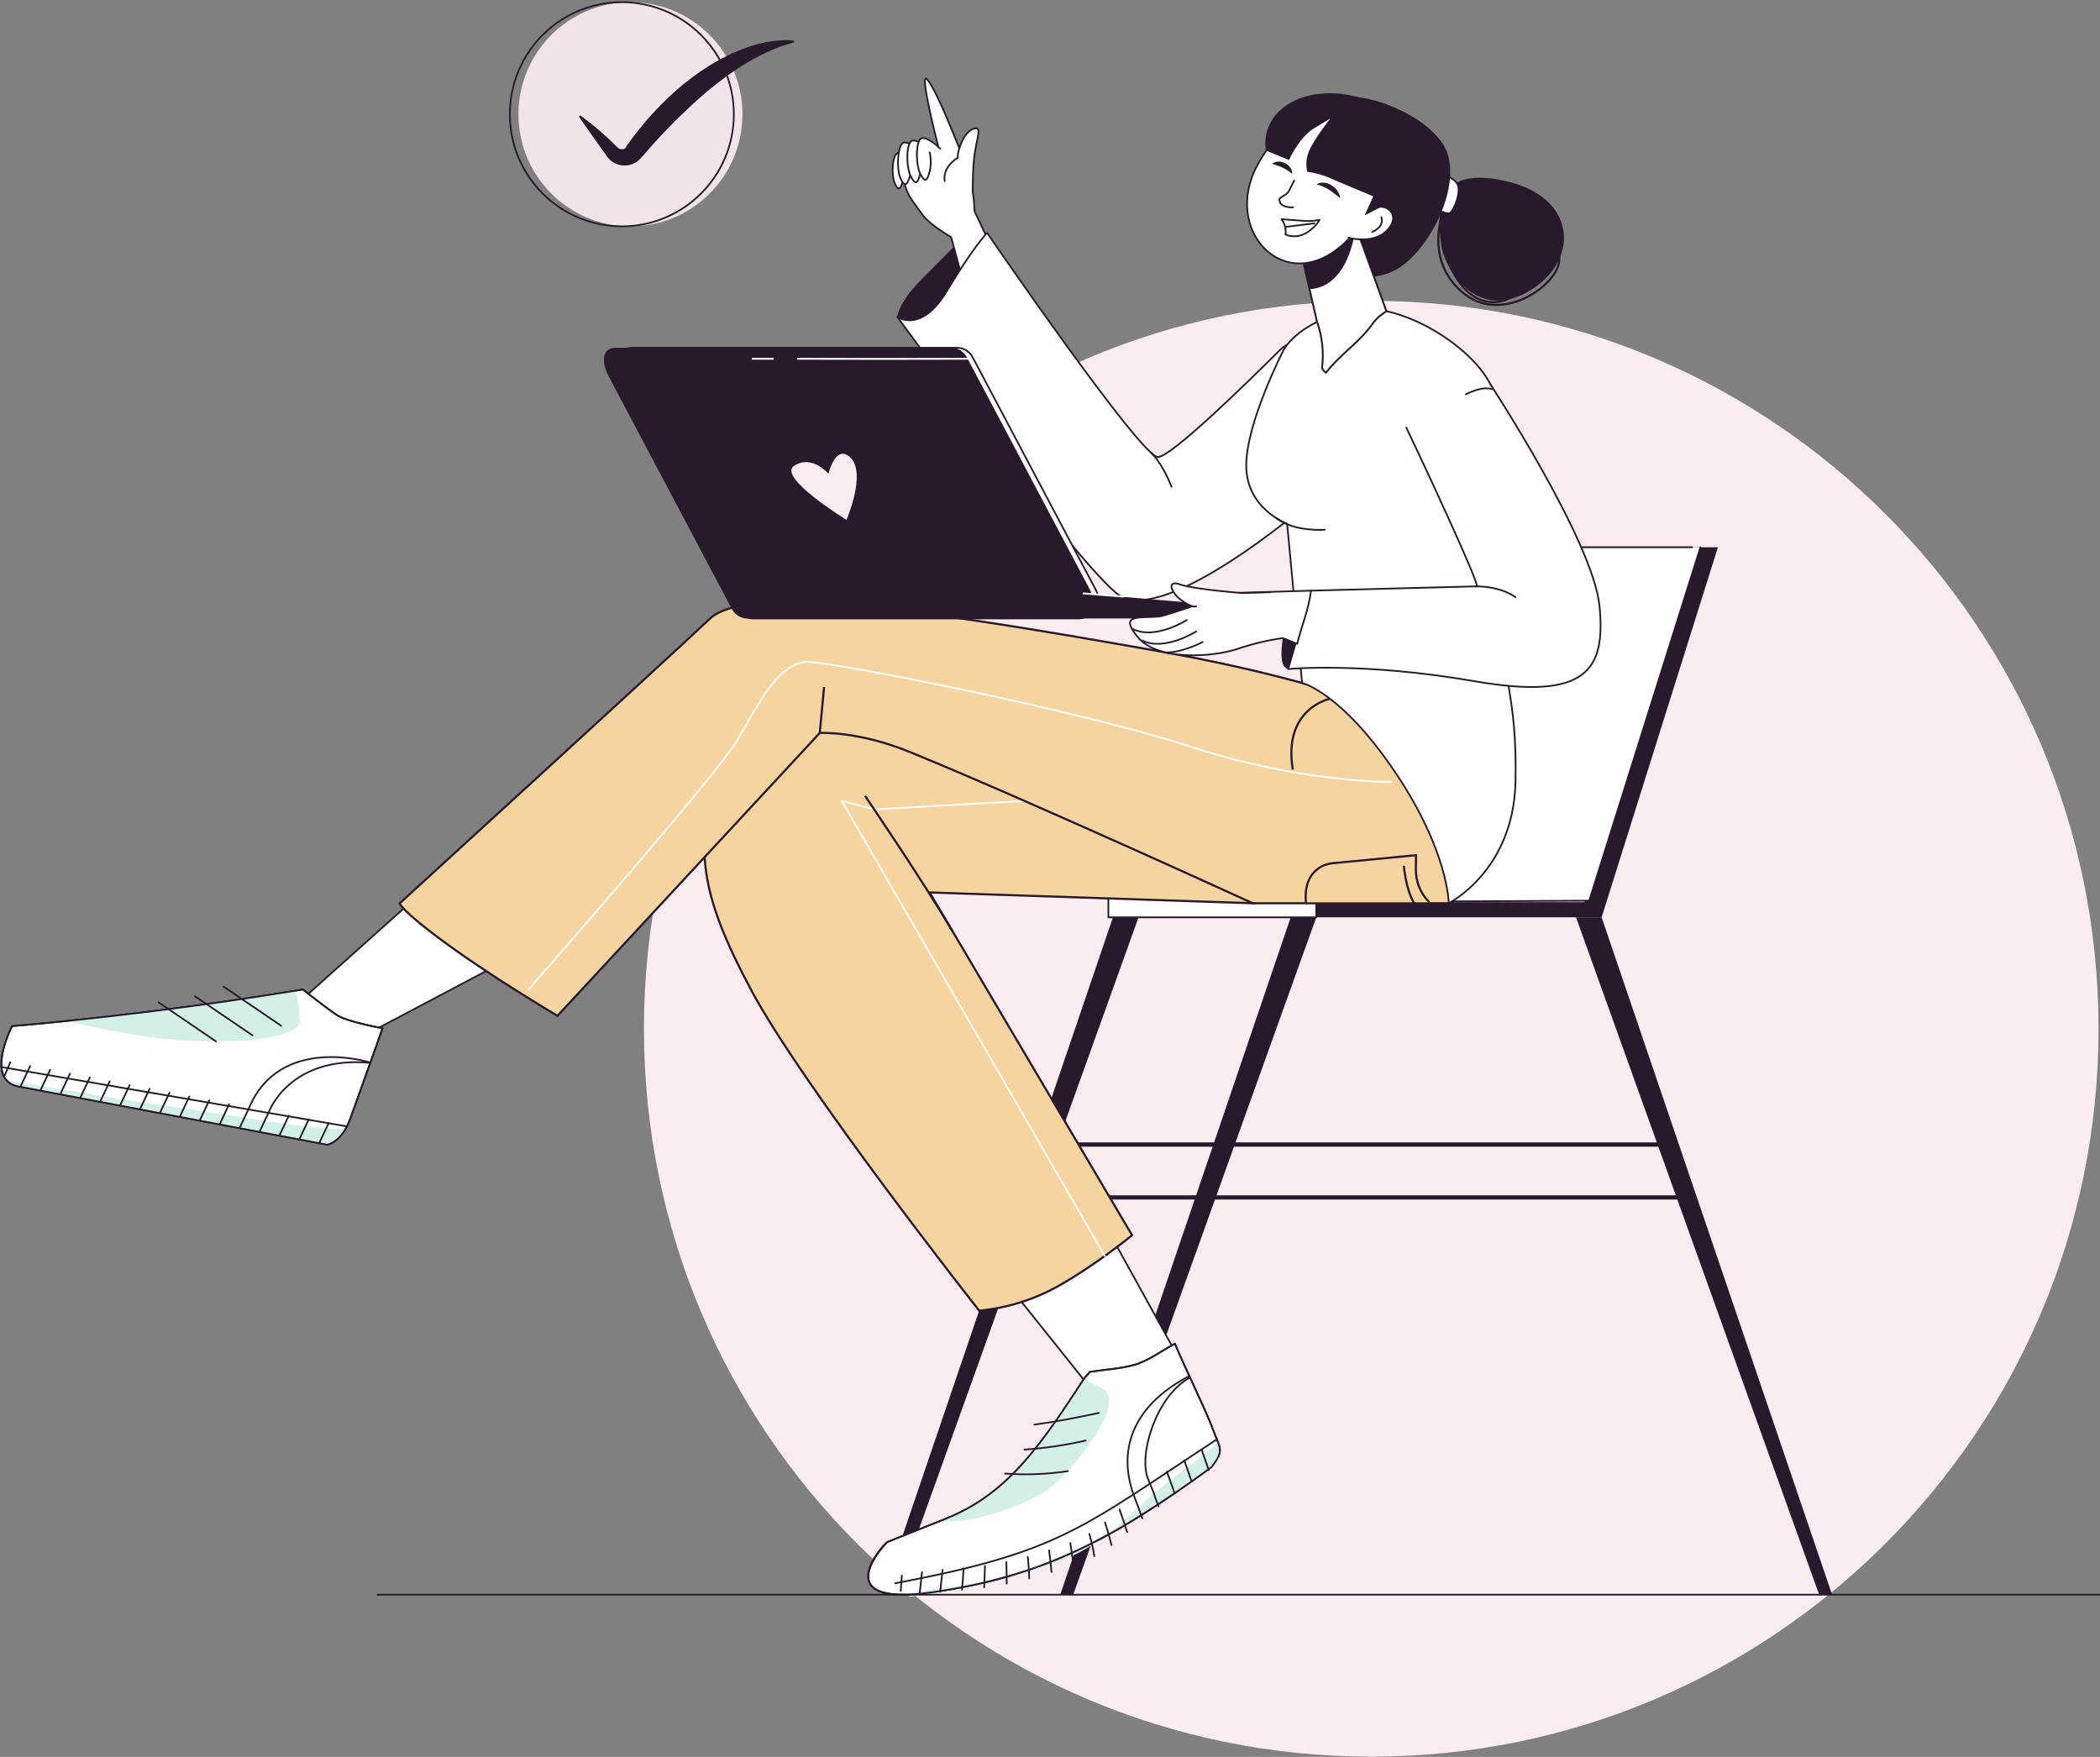 <svg width="196" height="164" viewBox="0 0 196 164" fill="none" xmlns="http://www.w3.org/2000/svg">
<rect x="0" y="0" width="196" height="164" fill="#808080" stroke="none"/>
<g clip-path="url(#clip0_67_12676)">
<path d="M127.983 163.982C90.493 163.982 60.102 133.56 60.102 96.034C60.102 58.507 90.493 28.085 127.983 28.085C165.472 28.085 195.863 58.507 195.863 96.034C195.863 133.56 165.472 163.982 127.983 163.982Z" fill="#FBECF0"/>
<path d="M160.34 51.083L149.485 85.63H103.651V84.215H147.876L157.928 51.083H160.34Z" fill="#28192D"/>
<path d="M157.928 51.083H133.403L120.662 84.215L148.327 84.078L158.708 51.083" fill="white"/>
<path d="M157.928 51.083H133.403L120.662 84.215L148.327 84.078L158.708 51.083" stroke="#28192D" stroke-width="0.159" stroke-linecap="round" stroke-linejoin="round"/>
<path d="M149.485 85.63L170.994 148.862H169.788L147.097 85.63H149.485Z" fill="#28192D"/>
<path d="M120.465 85.63L98.955 148.862H100.161L122.853 85.63H120.465Z" fill="#28192D"/>
<path d="M103.876 85.63L82.366 148.862H83.572L106.264 85.63H103.876Z" fill="#28192D"/>
<path d="M155.666 106.841H96.514" stroke="#28192D" stroke-width="0.398" stroke-linecap="round" stroke-linejoin="round"/>
<path d="M157.377 111.777H96.514" stroke="#28192D" stroke-width="0.398" stroke-linecap="round" stroke-linejoin="round"/>
<path d="M122.853 84.216V85.63H103.45V83.763L122.853 84.216Z" fill="white" stroke="#28192D" stroke-width="0.159" stroke-linecap="round" stroke-linejoin="round"/>
<path d="M103.036 114.299L103.337 114.701L110.675 127.982L102.433 130.397L91.979 117.317" fill="white"/>
<path d="M103.036 114.299L103.337 114.701L110.675 127.982L102.433 130.397L91.979 117.317" stroke="#28192D" stroke-width="0.159" stroke-linecap="round" stroke-linejoin="round"/>
<path d="M52.992 78.48L37.668 84.817L27.663 93.773L32.93 97.216L48.972 88.743L52.992 78.48Z" fill="white" stroke="#28192D" stroke-width="0.159" stroke-linecap="round" stroke-linejoin="round"/>
<path d="M116.919 84.316L86.765 83.31L105.661 115.305C105.661 115.305 102.244 118.122 98.625 120.134C96.388 121.357 93.926 122.111 91.388 122.348C91.388 122.348 74.904 101.42 70.08 92.365C65.255 83.31 65.255 79.889 66.26 73.249C67.265 66.608 88.976 66.004 88.976 66.004L100.233 70.029L110.285 74.255L116.919 84.316Z" fill="#F6D4A0" stroke="#28192D" stroke-width="0.199" stroke-miterlimit="10"/>
<path d="M95.614 74.764L81.586 75.55L78.565 74.764L103.114 117.245" stroke="white" stroke-width="0.159" stroke-linecap="round" stroke-linejoin="round"/>
<path d="M92.194 28.625C92.194 28.625 89.663 30.303 87.37 30.234C85.076 30.166 83.751 29.582 83.751 29.582C83.751 29.582 83.751 28.351 86.003 26.091C88.254 23.831 89.973 22.048 89.973 22.048L91.907 21.741L93.394 26.228" fill="#28192D"/>
<path d="M94.321 26.892L90.95 19.698C90.911 17.969 90.549 16.263 89.882 14.667C88.773 12.003 87.454 8.558 86.566 7.447C85.677 6.337 87.571 13.685 87.571 13.685C87.571 13.685 87.42 13.581 84.756 14.691C84.541 14.782 84.421 15.13 84.354 15.555C84.203 16.67 84.484 17.8 85.14 18.714C85.484 19.197 85.868 19.736 86.159 20.123C86.825 21.01 88.773 22.135 88.773 22.135L91.432 31.995L94.321 26.892Z" fill="white" stroke="#28192D" stroke-width="0.159" stroke-linecap="round" stroke-linejoin="round"/>
<path d="M90.785 17.915C90.785 17.915 90.767 15.561 90.986 14.229C91.205 12.897 91.481 12.162 91.207 12.015C90.982 11.887 89.977 12.088 89.432 14.229C89.403 14.397 89.389 14.567 89.39 14.738C89.39 14.738 87.967 15.501 88.168 16.909" fill="white"/>
<path d="M90.785 17.915C90.785 17.915 90.767 15.561 90.986 14.229C91.205 12.897 91.481 12.162 91.207 12.015C90.982 11.887 89.977 12.088 89.432 14.229C89.403 14.397 89.389 14.567 89.39 14.738C89.39 14.738 87.967 15.501 88.168 16.909" stroke="#28192D" stroke-width="0.159" stroke-linecap="round" stroke-linejoin="round"/>
<path d="M85.49 15.134C85.49 15.134 84.411 14.319 83.85 14.287C83.289 14.255 83.168 16.315 83.5 17.086C83.832 17.857 84.029 17.68 84.26 16.941C84.397 16.454 84.427 15.943 84.346 15.444" fill="white"/>
<path d="M85.49 15.134C85.49 15.134 84.411 14.319 83.85 14.287C83.289 14.255 83.168 16.315 83.5 17.086C83.832 17.857 84.029 17.68 84.26 16.941C84.397 16.454 84.427 15.943 84.346 15.444" stroke="#28192D" stroke-width="0.159" stroke-linecap="round" stroke-linejoin="round"/>
<path d="M86.389 14.303C86.389 14.303 85.11 13.339 84.445 13.297C83.779 13.254 83.641 15.697 84.031 16.609C84.421 17.52 84.658 17.313 84.931 16.44C85.093 15.863 85.128 15.257 85.034 14.665" fill="white"/>
<path d="M86.389 14.303C86.389 14.303 85.11 13.339 84.445 13.297C83.779 13.254 83.641 15.697 84.031 16.609C84.421 17.52 84.658 17.313 84.931 16.44C85.093 15.863 85.128 15.257 85.034 14.665" stroke="#28192D" stroke-width="0.159" stroke-linecap="round" stroke-linejoin="round"/>
<path d="M87.217 14.005C87.217 14.005 85.886 13.118 85.219 13.118C84.551 13.118 84.553 15.561 84.998 16.45C85.442 17.339 85.663 17.116 85.886 16.227C86.015 15.641 86.015 15.035 85.886 14.45" fill="white"/>
<path d="M87.217 14.005C87.217 14.005 85.886 13.118 85.219 13.118C84.551 13.118 84.553 15.561 84.998 16.45C85.442 17.339 85.663 17.116 85.886 16.227C86.015 15.641 86.015 15.035 85.886 14.45" stroke="#28192D" stroke-width="0.159" stroke-linecap="round" stroke-linejoin="round"/>
<path d="M87.77 13.891C87.77 13.891 86.765 12.884 86.107 12.884C85.45 12.884 85.442 15.329 85.886 16.217C86.331 17.104 86.552 16.883 86.773 15.995C86.902 15.41 86.902 14.804 86.773 14.219" fill="white"/>
<path d="M87.77 13.891C87.77 13.891 86.765 12.884 86.107 12.884C85.45 12.884 85.442 15.329 85.886 16.217C86.331 17.104 86.552 16.883 86.773 15.995C86.902 15.41 86.902 14.804 86.773 14.219" stroke="#28192D" stroke-width="0.159" stroke-linecap="round" stroke-linejoin="round"/>
<path d="M135.614 69.626V84.316H116.918C116.918 84.316 95.996 74.729 84.941 70.206C80.082 68.218 76.512 68.419 76.512 68.419L52.031 94.824C52.031 94.824 46.157 91.359 41.735 88.139C37.312 84.919 37.312 84.316 37.312 84.316C37.312 84.316 62.642 61.175 66.26 57.754C69.879 54.333 87.569 57.15 108.073 60.772C128.578 64.394 136.418 69.425 136.418 69.425L135.614 69.626Z" fill="#F6D4A0" stroke="#28192D" stroke-width="0.199" stroke-miterlimit="10"/>
<path d="M129.864 72.993C129.864 72.993 121.484 73.09 111.117 69.699C100.75 66.308 78.249 61.889 75.487 61.787C72.725 61.684 70.672 65.896 68.825 69.081C66.978 72.267 49.325 92.371 49.325 92.371" stroke="white" stroke-width="0.159" stroke-linecap="round" stroke-linejoin="round"/>
<path d="M123.552 33.204L122.881 32.587C122.414 32.158 121.8 31.926 121.167 31.939C120.534 31.953 119.93 32.21 119.481 32.657C116.247 35.877 109.3 42.662 108.073 42.662C106.465 42.662 92.126 21.734 92.126 21.734C92.126 21.734 90.785 23.143 88.373 27.168C85.96 31.192 83.749 29.582 83.749 29.582C83.749 29.582 101.982 54.691 104.857 55.804C109.883 57.754 122.949 46.284 122.949 46.284L123.552 33.204Z" fill="white" stroke="#28192D" stroke-width="0.159" stroke-linecap="round" stroke-linejoin="round"/>
<path d="M121.528 63.755C121.528 63.755 125.161 64.596 130.186 72.041C135.212 79.487 135.212 84.316 135.212 84.316C135.212 84.316 141.243 81.298 141.444 73.047C141.645 64.797 140.037 62.785 139.836 56.144C139.635 49.504 139.635 42.058 139.635 37.833C139.635 33.607 130.99 27.771 125.965 28.979C120.939 30.186 119.773 32.729 119.773 32.729C119.773 32.729 116.316 39.442 116.316 43.467C116.316 47.491 120.135 48.9 120.135 48.9L121.528 63.755Z" fill="white" stroke="#28192D" stroke-width="0.159" stroke-linecap="round" stroke-linejoin="round"/>
<path d="M122.374 61.06C122.374 61.06 120.931 62.58 120.231 62.453C119.532 62.326 119.484 61.078 119.757 59.382C119.885 58.469 120.132 57.577 120.493 56.728L123.452 57.877L122.734 59.708" fill="#28192D"/>
<path opacity="0.91" d="M58.842 21.131C53.069 21.131 48.389 16.446 48.389 10.667C48.389 4.888 53.069 0.203 58.842 0.203C64.615 0.203 69.296 4.888 69.296 10.667C69.296 16.446 64.615 21.131 58.842 21.131Z" fill="#FBECF0"/>
<path d="M58.038 21.131C52.265 21.131 47.585 16.446 47.585 10.667C47.585 4.888 52.265 0.203 58.038 0.203C63.811 0.203 68.492 4.888 68.492 10.667C68.492 16.446 63.811 21.131 58.038 21.131Z" stroke="#28192D" stroke-width="0.159" stroke-linecap="round" stroke-linejoin="round"/>
<path d="M54.228 10.824C55.469 11.732 56.634 12.738 57.714 13.832C57.931 13.999 58.339 13.961 58.454 13.701C58.467 13.673 58.477 13.644 58.486 13.615L58.536 13.542C61.461 9.441 65.659 5.58 70.576 4.153C71.135 3.995 71.707 3.883 72.284 3.819C72.865 3.745 73.451 3.732 74.034 3.779C74.06 3.781 74.084 3.793 74.102 3.812C74.119 3.832 74.129 3.857 74.128 3.883C74.127 3.904 74.12 3.924 74.107 3.94C74.094 3.956 74.077 3.968 74.058 3.974C73.756 4.071 73.179 4.226 72.9 4.326C72.269 4.56 71.653 4.829 71.052 5.131C69.116 6.091 67.368 7.379 65.721 8.769C64.092 10.189 62.548 11.704 61.097 13.307C60.513 13.893 60.064 14.613 59.409 15.118C58.972 15.405 58.442 15.511 57.929 15.416C57.416 15.321 56.959 15.031 56.655 14.607L56.418 14.275C56.104 13.848 54.407 11.435 54.07 10.951C54.054 10.929 54.047 10.902 54.051 10.876C54.056 10.849 54.07 10.825 54.092 10.81C54.113 10.794 54.14 10.787 54.167 10.792C54.193 10.796 54.217 10.81 54.232 10.832L54.228 10.824Z" fill="#28192D"/>
<path d="M139.114 35.897C139.114 35.897 148.681 50.51 149.284 56.547C149.887 62.583 148.078 65.401 137.624 63.59C127.171 61.779 120.231 62.453 120.231 62.453L122.346 55.138C122.346 55.138 137.423 54.736 137.825 54.736C138.227 54.736 132.196 41.857 131.256 39.913" fill="white"/>
<path d="M139.114 35.897C139.114 35.897 148.681 50.51 149.284 56.547C149.887 62.583 148.078 65.401 137.624 63.59C127.171 61.779 120.231 62.453 120.231 62.453L122.346 55.138C122.346 55.138 137.423 54.736 137.825 54.736C138.227 54.736 132.196 41.857 131.256 39.913" stroke="#28192D" stroke-width="0.159" stroke-linecap="round" stroke-linejoin="round"/>
<path d="M70.321 57.734H100.605C101.968 57.734 102.905 56.251 102.282 55.076L90.771 33.331C90.629 33.066 90.417 32.846 90.158 32.693C89.9 32.54 89.604 32.461 89.304 32.464H59.019C57.656 32.464 56.719 33.945 57.343 35.12L68.855 56.867C68.997 57.132 69.209 57.353 69.467 57.506C69.725 57.658 70.021 57.737 70.321 57.734Z" fill="white" stroke="#28192D" stroke-width="0.159" stroke-linecap="round" stroke-linejoin="round"/>
<path d="M69.782 57.734H100.067C101.43 57.734 102.366 56.251 101.743 55.076L90.231 33.331C90.089 33.066 89.877 32.845 89.619 32.692C89.361 32.539 89.065 32.461 88.765 32.464H57.447C56.084 32.464 56.181 33.945 56.804 35.12L68.317 56.867C68.458 57.132 68.67 57.353 68.928 57.506C69.187 57.658 69.482 57.738 69.782 57.734V57.734Z" fill="#28192D"/>
<path d="M97.027 57.736H115.109V56.609L97.017 55.038L97.027 57.736Z" fill="#28192D"/>
<path d="M104.855 55.694L101.118 55.394" stroke="white" stroke-width="0.171" stroke-linecap="round" stroke-linejoin="round"/>
<path d="M72.14 33.49H70.242" stroke="white" stroke-width="0.171" stroke-linecap="round" stroke-linejoin="round"/>
<path d="M90.315 33.49C85.056 33.506 79.628 33.506 74.462 33.49" stroke="white" stroke-width="0.171" stroke-linecap="round" stroke-linejoin="round"/>
<path d="M108.242 57.541C108.902 57.476 114.806 55.361 114.806 55.361L122.346 55.138C122.209 56.72 121.444 58.525 121.072 60.102L119.733 59.565C118.297 59.765 116.883 60.102 115.511 60.571C113.099 61.376 107.999 61.684 106.19 59.471C104.38 57.257 106.314 57.734 108.242 57.541Z" fill="white" stroke="#28192D" stroke-width="0.159" stroke-linecap="round" stroke-linejoin="round"/>
<path d="M110.775 57.877C110.775 57.877 107.838 59.752 105.75 58.73Z" fill="white"/>
<path d="M110.775 57.877C110.775 57.877 107.838 59.752 105.75 58.73" stroke="#28192D" stroke-width="0.159" stroke-linecap="round" stroke-linejoin="round"/>
<path d="M111.646 58.943C111.646 58.943 108.709 60.819 106.62 59.797Z" fill="white"/>
<path d="M111.646 58.943C111.646 58.943 108.709 60.819 106.62 59.797" stroke="#28192D" stroke-width="0.159" stroke-linecap="round" stroke-linejoin="round"/>
<path d="M118.559 55.285L115.928 55.361C115.928 55.361 111.39 55.009 110.132 54.556C108.874 54.104 109.252 55.283 110.265 56.031C111.278 56.78 111.646 56.609 111.646 56.609" fill="white"/>
<path d="M118.559 55.285L115.928 55.361C115.928 55.361 111.39 55.009 110.132 54.556C108.874 54.104 109.252 55.283 110.265 56.031C111.278 56.78 111.646 56.609 111.646 56.609" stroke="#28192D" stroke-width="0.159" stroke-linecap="round" stroke-linejoin="round"/>
<path d="M112.247 59.931C112.247 59.931 110.319 60.949 108.805 60.903Z" fill="white"/>
<path d="M112.247 59.931C112.247 59.931 110.319 60.949 108.805 60.903" stroke="#28192D" stroke-width="0.159" stroke-linecap="round" stroke-linejoin="round"/>
<path d="M79.007 48.528C79.007 48.528 80.841 44.29 79.435 42.785C78.03 41.28 77.319 44.22 77.319 44.22C77.319 44.22 75.789 42.409 74.132 43.471C72.476 44.533 79.007 48.528 79.007 48.528Z" fill="#FBECF0"/>
<path d="M141.444 55.742C141.444 55.742 140.197 54.736 137.705 54.736" stroke="#28192D" stroke-width="0.159" stroke-linecap="round" stroke-linejoin="round"/>
<path d="M109.336 45.443C109.336 45.443 108.65 43.507 107.501 42.318" stroke="#28192D" stroke-width="0.159" stroke-linecap="round" stroke-linejoin="round"/>
<path d="M123.641 49.449C123.641 49.449 120.857 49.681 119.144 48.383" stroke="#28192D" stroke-width="0.159" stroke-linecap="round" stroke-linejoin="round"/>
<path d="M76.915 64.133L76.512 68.419" stroke="#28192D" stroke-width="0.199" stroke-miterlimit="10"/>
<path d="M80.732 74.287C80.732 74.287 85.979 81.978 88.898 86.922Z" fill="#F6D4A0"/>
<path d="M80.732 74.287C80.732 74.287 85.979 81.978 88.898 86.922" stroke="#28192D" stroke-width="0.199" stroke-miterlimit="10"/>
<path d="M1.731 101.42C4.947 102.024 30.536 106.854 30.536 106.854C30.536 106.854 31.885 106.652 32.689 104.439C33.493 102.225 35.704 95.987 35.704 95.987C35.704 95.987 32.415 95.384 31.483 94.78C30.55 94.176 28.266 92.365 28.266 92.365L27.629 92.472C19.055 93.88 11.177 94.798 6.278 95.301C3.062 95.633 1.128 95.786 1.128 95.786C1.128 95.786 -1.486 100.817 1.731 101.42Z" fill="white" stroke="#28192D" stroke-width="0.159" stroke-linecap="round" stroke-linejoin="round"/>
<path d="M11.991 102.692C15.545 103.232 19.105 103.725 22.646 104.302C25.82 104.823 29.006 105.296 32.221 105.411C31.448 106.707 30.528 106.85 30.528 106.85C30.528 106.85 4.939 102.02 1.723 101.416C1.293 101.354 0.898 101.146 0.601 100.829C4.401 101.465 8.19 102.113 11.991 102.692Z" fill="#D3F0E7"/>
<path d="M32.383 105.145L0.137 99.609" stroke="#28192D" stroke-width="0.159" stroke-linecap="round" stroke-linejoin="round"/>
<path d="M6.272 95.301C9.348 96.068 13.961 97.03 18.195 97.181C25.379 97.438 28.031 96.257 27.997 95.303C27.977 94.758 27.784 93.472 27.623 92.472C19.055 93.882 11.177 94.798 6.272 95.301Z" fill="#D3F0E7"/>
<path d="M1.731 101.42C4.947 102.024 30.536 106.854 30.536 106.854C30.536 106.854 31.885 106.652 32.689 104.439C33.493 102.225 35.704 95.987 35.704 95.987C35.704 95.987 32.415 95.384 31.483 94.78C30.55 94.176 28.266 92.365 28.266 92.365L27.629 92.472C19.055 93.88 11.177 94.798 6.278 95.301C3.062 95.633 1.128 95.786 1.128 95.786C1.128 95.786 -1.486 100.817 1.731 101.42Z" stroke="#28192D" stroke-width="0.159" stroke-linecap="round" stroke-linejoin="round"/>
<path d="M14.796 93.566L20.167 97.217" stroke="#28192D" stroke-width="0.159" stroke-linecap="round" stroke-linejoin="round"/>
<path d="M18.195 92.999L23.566 96.649" stroke="#28192D" stroke-width="0.159" stroke-linecap="round" stroke-linejoin="round"/>
<path d="M20.881 92.109L26.252 95.76" stroke="#28192D" stroke-width="0.159" stroke-linecap="round" stroke-linejoin="round"/>
<path d="M29.793 106.714L30.672 104.851" stroke="#28192D" stroke-width="0.159" stroke-linecap="round" stroke-linejoin="round"/>
<path d="M27.936 106.358L28.815 104.495" stroke="#28192D" stroke-width="0.159" stroke-linecap="round" stroke-linejoin="round"/>
<path d="M26.078 106.003L26.957 104.139" stroke="#28192D" stroke-width="0.159" stroke-linecap="round" stroke-linejoin="round"/>
<path d="M24.224 105.644L25.102 103.783C25.102 103.783 27.006 98.529 34.55 99.215" stroke="#28192D" stroke-width="0.159" stroke-linecap="round" stroke-linejoin="round"/>
<path d="M34.436 99.152C34.436 99.152 26.115 96.571 23.245 103.424L22.366 105.288" stroke="#28192D" stroke-width="0.159" stroke-linecap="round" stroke-linejoin="round"/>
<path d="M20.508 104.934L21.387 103.071" stroke="#28192D" stroke-width="0.159" stroke-linecap="round" stroke-linejoin="round"/>
<path d="M18.65 104.577L19.53 102.714" stroke="#28192D" stroke-width="0.159" stroke-linecap="round" stroke-linejoin="round"/>
<path d="M16.795 104.221L17.672 102.358" stroke="#28192D" stroke-width="0.159" stroke-linecap="round" stroke-linejoin="round"/>
<path d="M14.937 103.865L15.817 102.004" stroke="#28192D" stroke-width="0.159" stroke-linecap="round" stroke-linejoin="round"/>
<path d="M13.08 103.511L13.959 101.647" stroke="#28192D" stroke-width="0.159" stroke-linecap="round" stroke-linejoin="round"/>
<path d="M11.222 103.155L12.102 101.292" stroke="#28192D" stroke-width="0.159" stroke-linecap="round" stroke-linejoin="round"/>
<path d="M9.365 102.799L10.244 100.936" stroke="#28192D" stroke-width="0.159" stroke-linecap="round" stroke-linejoin="round"/>
<path d="M7.509 102.442L8.387 100.579" stroke="#28192D" stroke-width="0.159" stroke-linecap="round" stroke-linejoin="round"/>
<path d="M5.652 102.086L6.531 100.223" stroke="#28192D" stroke-width="0.159" stroke-linecap="round" stroke-linejoin="round"/>
<path d="M3.795 101.73L4.674 99.867" stroke="#28192D" stroke-width="0.159" stroke-linecap="round" stroke-linejoin="round"/>
<path d="M1.937 101.374L2.816 99.511" stroke="#28192D" stroke-width="0.159" stroke-linecap="round" stroke-linejoin="round"/>
<path d="M0.406 100.469L0.959 99.157" stroke="#28192D" stroke-width="0.159" stroke-linecap="round" stroke-linejoin="round"/>
<path d="M86.964 148.64C97.264 147.177 103.701 143.799 113.097 136.935C114.289 135.325 113.891 135.301 113.2 133.417C112.508 131.534 110.586 127.68 109.655 125.429C108.399 126.095 107.167 127.065 105.792 127.429C104.417 127.793 103.096 127.843 101.699 128.065C101.675 128.175 101.345 128.467 101.251 128.604C97.431 134.389 94.311 139.384 88.258 141.776C84.282 143.348 86.459 142.493 82.831 143.94C82.887 143.692 76.663 150.105 86.964 148.64Z" fill="white" stroke="#28192D" stroke-width="0.159" stroke-linecap="round" stroke-linejoin="round"/>
<path d="M96.661 146.55C100.712 145.324 103.084 143.732 106.051 140.867C108.707 138.307 111.077 136.943 113.69 134.629C113.769 135.388 113.958 136.166 113.423 136.842C101.926 144.258 99.753 146.572 85.848 148.916C83.637 149.288 85.961 148.781 84.284 148.817C88.717 147.934 92.331 147.86 96.661 146.55Z" fill="#D3F0E7"/>
<path d="M113.604 134.343C100.959 142.628 99.015 144.886 83.548 147.795Z" fill="white"/>
<path d="M113.604 134.343C100.959 142.628 99.015 144.886 83.548 147.795" stroke="#28192D" stroke-width="0.159" stroke-linecap="round" stroke-linejoin="round"/>
<path d="M87.888 141.909C90.797 142.493 96.637 140.06 98.05 138.86C100.449 136.826 103.9 132.381 103.478 130.409C103.233 129.278 101.801 129.435 101.327 128.574C96.89 134.613 95.125 139.066 87.888 141.909Z" fill="#D3F0E7"/>
<path d="M86.964 148.64C97.264 147.177 103.701 143.799 113.097 136.935C114.289 135.325 113.891 135.301 113.2 133.417C112.508 131.534 110.586 127.68 109.655 125.429C108.399 126.095 107.167 127.065 105.792 127.429C104.417 127.793 103.096 127.843 101.699 128.065C101.675 128.175 101.345 128.467 101.251 128.604C97.431 134.389 94.311 139.384 88.258 141.776C84.282 143.348 86.459 142.493 82.831 143.94C82.989 143.744 76.663 150.105 86.964 148.64Z" stroke="#28192D" stroke-width="0.159" stroke-linecap="round" stroke-linejoin="round"/>
<path d="M93.799 137.555C95.759 137.698 97.729 137.622 99.672 137.327" stroke="#28192D" stroke-width="0.159" stroke-linecap="round" stroke-linejoin="round"/>
<path d="M95.614 135.317C97.538 135.186 99.449 134.904 101.329 134.474" stroke="#28192D" stroke-width="0.159" stroke-linecap="round" stroke-linejoin="round"/>
<path d="M96.549 132.987C98.571 132.717 100.569 132.315 102.561 131.896" stroke="#28192D" stroke-width="0.159" stroke-linecap="round" stroke-linejoin="round"/>
<path d="M112.816 137.232C112.594 136.589 112.369 135.947 112.145 135.303Z" fill="white"/>
<path d="M112.816 137.232C112.594 136.589 112.369 135.947 112.145 135.303" stroke="#28192D" stroke-width="0.159" stroke-linecap="round" stroke-linejoin="round"/>
<path d="M111.207 138.259C110.982 137.615 110.758 136.97 110.535 136.325Z" fill="white"/>
<path d="M111.207 138.259C110.982 137.615 110.758 136.97 110.535 136.325" stroke="#28192D" stroke-width="0.159" stroke-linecap="round" stroke-linejoin="round"/>
<path d="M109.613 139.335C109.382 138.679 109.144 138.023 108.907 137.367Z" fill="white"/>
<path d="M109.613 139.335C109.382 138.679 109.144 138.023 108.907 137.367" stroke="#28192D" stroke-width="0.159" stroke-linecap="round" stroke-linejoin="round"/>
<path d="M108.134 140.619C107.44 138.913 108.134 140.392 107.163 138.092C106.192 135.792 107.983 130.204 111.073 128.592" stroke="#28192D" stroke-width="0.159" stroke-linecap="round" stroke-linejoin="round"/>
<path d="M110.894 128.508C106.425 130.852 104.035 134.721 105.844 139.647C106.119 140.336 106.365 141.032 106.61 141.73" stroke="#28192D" stroke-width="0.159" stroke-linecap="round" stroke-linejoin="round"/>
<path d="M105.199 143.02C104.973 142.312 104.748 141.611 104.492 140.905Z" fill="white"/>
<path d="M105.199 143.02C104.973 142.312 104.748 141.611 104.492 140.905" stroke="#28192D" stroke-width="0.159" stroke-linecap="round" stroke-linejoin="round"/>
<path d="M103.739 144.228C103.562 143.515 103.367 142.819 103.136 142.111Z" fill="white"/>
<path d="M103.739 144.228C103.562 143.515 103.367 142.819 103.136 142.111" stroke="#28192D" stroke-width="0.159" stroke-linecap="round" stroke-linejoin="round"/>
<path d="M102.137 145.268C102.028 144.565 101.872 143.87 101.672 143.187Z" fill="white"/>
<path d="M102.137 145.268C102.028 144.565 101.872 143.87 101.672 143.187" stroke="#28192D" stroke-width="0.159" stroke-linecap="round" stroke-linejoin="round"/>
<path d="M100.189 146.048C100.101 145.376 99.988 144.706 99.895 144.036Z" fill="white"/>
<path d="M100.189 146.048C100.101 145.376 99.988 144.706 99.895 144.036" stroke="#28192D" stroke-width="0.159" stroke-linecap="round" stroke-linejoin="round"/>
<path d="M98.141 146.739C98.086 146.064 98.002 145.392 97.913 144.726Z" fill="white"/>
<path d="M98.141 146.739C98.086 146.064 98.002 145.392 97.913 144.726" stroke="#28192D" stroke-width="0.159" stroke-linecap="round" stroke-linejoin="round"/>
<path d="M96.062 147.344C96.044 146.674 95.996 145.998 95.931 145.332Z" fill="white"/>
<path d="M96.062 147.344C96.044 146.674 95.996 145.998 95.931 145.332" stroke="#28192D" stroke-width="0.159" stroke-linecap="round" stroke-linejoin="round"/>
<path d="M93.961 147.825C93.961 147.159 93.945 146.493 93.927 145.827Z" fill="white"/>
<path d="M93.961 147.825C93.961 147.159 93.945 146.493 93.927 145.827" stroke="#28192D" stroke-width="0.159" stroke-linecap="round" stroke-linejoin="round"/>
<path d="M91.855 148.171C91.891 147.509 91.907 146.845 91.929 146.181Z" fill="white"/>
<path d="M91.855 148.171C91.891 147.509 91.907 146.845 91.929 146.181" stroke="#28192D" stroke-width="0.159" stroke-linecap="round" stroke-linejoin="round"/>
<path d="M89.788 148.403C89.86 147.741 89.894 147.075 89.933 146.411Z" fill="white"/>
<path d="M89.788 148.403C89.86 147.741 89.894 147.075 89.933 146.411" stroke="#28192D" stroke-width="0.159" stroke-linecap="round" stroke-linejoin="round"/>
<path d="M87.751 148.576C87.82 147.898 87.909 147.222 87.977 146.544Z" fill="white"/>
<path d="M87.751 148.576C87.82 147.898 87.909 147.222 87.977 146.544" stroke="#28192D" stroke-width="0.159" stroke-linecap="round" stroke-linejoin="round"/>
<path d="M85.82 148.834C85.908 148.141 85.979 147.447 86.053 146.755Z" fill="white"/>
<path d="M85.82 148.834C85.908 148.141 85.979 147.447 86.053 146.755" stroke="#28192D" stroke-width="0.159" stroke-linecap="round" stroke-linejoin="round"/>
<path d="M84.069 148.516C84.105 148.035 84.135 147.552 84.17 147.071Z" fill="white"/>
<path d="M84.069 148.516C84.105 148.035 84.135 147.552 84.17 147.071" stroke="#28192D" stroke-width="0.159" stroke-linecap="round" stroke-linejoin="round"/>
<path d="M136.814 36.81C136.814 36.81 138.32 35.989 139.242 36.331Z" fill="white"/>
<path d="M136.814 36.81C136.814 36.81 138.32 35.989 139.242 36.331" stroke="#28192D" stroke-width="0.159" stroke-linecap="round" stroke-linejoin="round"/>
<path d="M124.133 65.226C124.133 65.226 119.711 66.119 120.662 71.844Z" fill="#F6D4A0"/>
<path d="M124.133 65.226C124.133 65.226 119.711 66.119 120.662 71.844" stroke="#28192D" stroke-width="0.199" stroke-miterlimit="10"/>
<path d="M133.393 84.215C132.991 83.814 132.674 83.337 132.46 82.811C132.246 82.285 132.14 81.722 132.146 81.155L132.16 79.831L124.429 80.575C123.923 80.615 123.436 80.79 123.022 81.084C122.38 81.553 121.727 82.465 121.886 84.215" fill="#F6D4A0"/>
<path d="M133.393 84.215C132.991 83.814 132.674 83.337 132.46 82.811C132.246 82.285 132.14 81.722 132.146 81.155L132.16 79.831L124.429 80.575C123.923 80.615 123.436 80.79 123.022 81.084C122.38 81.553 121.727 82.465 121.886 84.215" stroke="#28192D" stroke-width="0.199" stroke-miterlimit="10"/>
<path d="M131.03 80.825C131.03 80.825 131.181 83.002 131.996 84.316Z" fill="#F6D4A0"/>
<path d="M131.03 80.825C131.03 80.825 131.181 83.002 131.996 84.316" stroke="#28192D" stroke-width="0.199" stroke-miterlimit="10"/>
<path d="M134.599 19.119C134.599 19.119 134.599 15.361 140.941 17.006C147.284 18.65 147.41 24.554 142.549 27.268C137.689 29.983 134.798 25.023 134.508 22.841C134.219 20.66 134.398 19.935 134.398 19.935L134.599 19.119Z" fill="#28192D"/>
<path d="M134.906 16.508C134.906 16.508 135.471 16.444 135.974 17.102C136.476 17.76 135.696 19.718 135.29 19.901C134.884 20.084 132.586 18.776 132.586 18.776L134.906 16.508Z" fill="white" stroke="#28192D" stroke-width="0.159" stroke-linecap="round" stroke-linejoin="round"/>
<path d="M124.915 25.302C124.915 25.302 127.211 26.618 130.063 25.292C132.916 23.966 136.265 18.145 135.127 14.408C133.989 10.671 125.562 7.496 123.56 9.78C121.558 12.063 124.915 25.302 124.915 25.302Z" fill="#28192D"/>
<path d="M122.941 30.083C122.941 30.063 122.925 30.045 122.919 30.025L121.311 23.032L126.053 19.799L129.4 29.055C128.963 29.316 128.571 29.648 128.242 30.037C126.835 32.059 125.265 32.872 123.757 34.794C123.599 34.685 123.472 34.536 123.389 34.361C123.569 32.92 123.415 31.456 122.941 30.083V30.083Z" fill="white" stroke="#28192D" stroke-width="0.171" stroke-linecap="round" stroke-linejoin="round"/>
<path d="M126.053 19.799L126.544 21.121C126.142 24.177 124.847 26.831 122.222 26.997L121.311 23.032L126.053 19.799Z" fill="#28192D"/>
<path d="M129.223 11.715C127.509 9.484 124.363 9.003 121.946 10.442C120.453 11.331 118.756 12.842 117.359 15.416C114.046 21.519 119.898 27.729 125.35 22.815C129.525 19.052 131.636 14.852 129.223 11.715Z" fill="white" stroke="#28192D" stroke-width="0.159" stroke-linecap="round" stroke-linejoin="round"/>
<path d="M125.85 22.185L125.924 22.205Z" fill="white"/>
<path d="M125.85 22.185L125.924 22.205" stroke="#28192D" stroke-width="0.159" stroke-linecap="round" stroke-linejoin="round"/>
<path d="M125.924 22.205C126.345 22.308 128.49 22.745 129.617 21.33C130.87 19.754 128.89 18.692 127.854 19.668" fill="white"/>
<path d="M125.924 22.205C126.345 22.308 128.49 22.745 129.617 21.33C130.87 19.754 128.89 18.692 127.854 19.668" stroke="#28192D" stroke-width="0.159" stroke-linecap="round" stroke-linejoin="round"/>
<path d="M128.924 20.272C128.924 20.272 129.302 21.089 128.079 21.656Z" fill="white"/>
<path d="M128.924 20.272C128.924 20.272 129.302 21.089 128.079 21.656" stroke="#28192D" stroke-width="0.159" stroke-linecap="round" stroke-linejoin="round"/>
<path d="M129.523 19.004L127.36 20.106C127.36 20.106 128.859 16.931 129.169 15.893L129.481 14.854C128.24 13.805 127.102 12.639 126.083 11.373C124.258 9.145 123.156 9.783 123.156 9.783C123.156 9.783 124.29 9.429 124.98 9.208C125.669 8.986 128.719 10.645 128.719 10.645L130.984 12.965L131.302 14.504L129.647 18.845" fill="#28192D"/>
<path d="M122.867 17.215C122.867 17.215 124.135 16.901 125.092 18.495Z" fill="white"/>
<path d="M122.867 17.215C123.633 17.384 124.218 17.794 124.809 18.282C124.899 18.359 124.993 18.43 125.092 18.495C125.055 18.253 124.964 18.022 124.827 17.819C124.425 17.215 123.532 16.802 122.867 17.215V17.215Z" fill="#28192D"/>
<path d="M120.79 16.851C120.708 17.008 120.286 17.895 120.221 17.955C119.63 18.521 119.26 18.358 119.471 18.899C119.61 19.259 120.211 19.37 120.69 19.354" fill="white"/>
<path d="M120.79 16.851C120.708 17.008 120.286 17.895 120.221 17.955C119.63 18.521 119.26 18.358 119.471 18.899C119.61 19.259 120.211 19.37 120.69 19.354" stroke="#28192D" stroke-width="0.159" stroke-linecap="round" stroke-linejoin="round"/>
<path d="M120.619 16.225C120.447 15.885 120.17 15.61 119.828 15.441C119.487 15.272 119.1 15.219 118.726 15.289" fill="white"/>
<path d="M120.619 16.225C120.605 15.573 119.948 15.046 119.313 15.086C119.101 15.092 118.896 15.162 118.726 15.287C118.927 15.36 119.104 15.398 119.267 15.46C119.753 15.645 120.209 15.902 120.619 16.223V16.225Z" fill="#28192D"/>
<path d="M119.61 20.459C119.61 20.459 121.056 20.581 121.856 20.628C122.292 20.647 122.73 20.613 123.158 20.525C122.831 21.066 122.363 21.508 121.805 21.805C121.526 21.954 121.217 22.039 120.901 22.055C120.585 22.07 120.269 22.016 119.976 21.895V21.895C120.044 21.437 119.942 20.97 119.691 20.581L119.61 20.459Z" fill="white" stroke="#28192D" stroke-width="0.159" stroke-linecap="round" stroke-linejoin="round"/>
<path d="M122.674 20.845L119.948 21.187" stroke="#28192D" stroke-width="0.159" stroke-linecap="round" stroke-linejoin="round"/>
<path d="M127.394 9.267C127.394 9.267 123.723 7.858 120.619 9.502C117.516 11.146 118.147 14.05 118.147 14.05L120.31 14.939C120.31 14.939 121.216 12.83 122.69 11.947L124.163 11.063C124.163 11.063 122.411 13.277 122.099 14.305C121.907 14.861 121.875 15.461 122.008 16.034C122.665 16.123 123.308 16.291 123.924 16.533C124.678 16.877 128.731 18.565 128.731 18.565C128.731 18.565 130.078 16.553 130.741 14.758C131.404 12.963 127.394 9.267 127.394 9.267Z" fill="#28192D"/>
<path d="M134.508 20.427C134.508 20.427 133.101 24.652 136.719 27.47C140.338 30.287 145.595 26.463 145.53 24.2C145.466 21.936 142.851 27.771 139.835 28.174C136.82 28.576 135.413 24.954 135.413 24.954" stroke="#28192D" stroke-width="0.199" stroke-miterlimit="10"/>
<path d="M214.525 148.862H35.238" stroke="#28192D" stroke-width="0.159" stroke-linecap="round" stroke-linejoin="round"/>
</g>
<defs>
<clipPath id="clip0_67_12676">
<rect width="196" height="164" fill="white" transform="matrix(-1 0 0 1 196 0)"/>
</clipPath>
</defs>
</svg>
